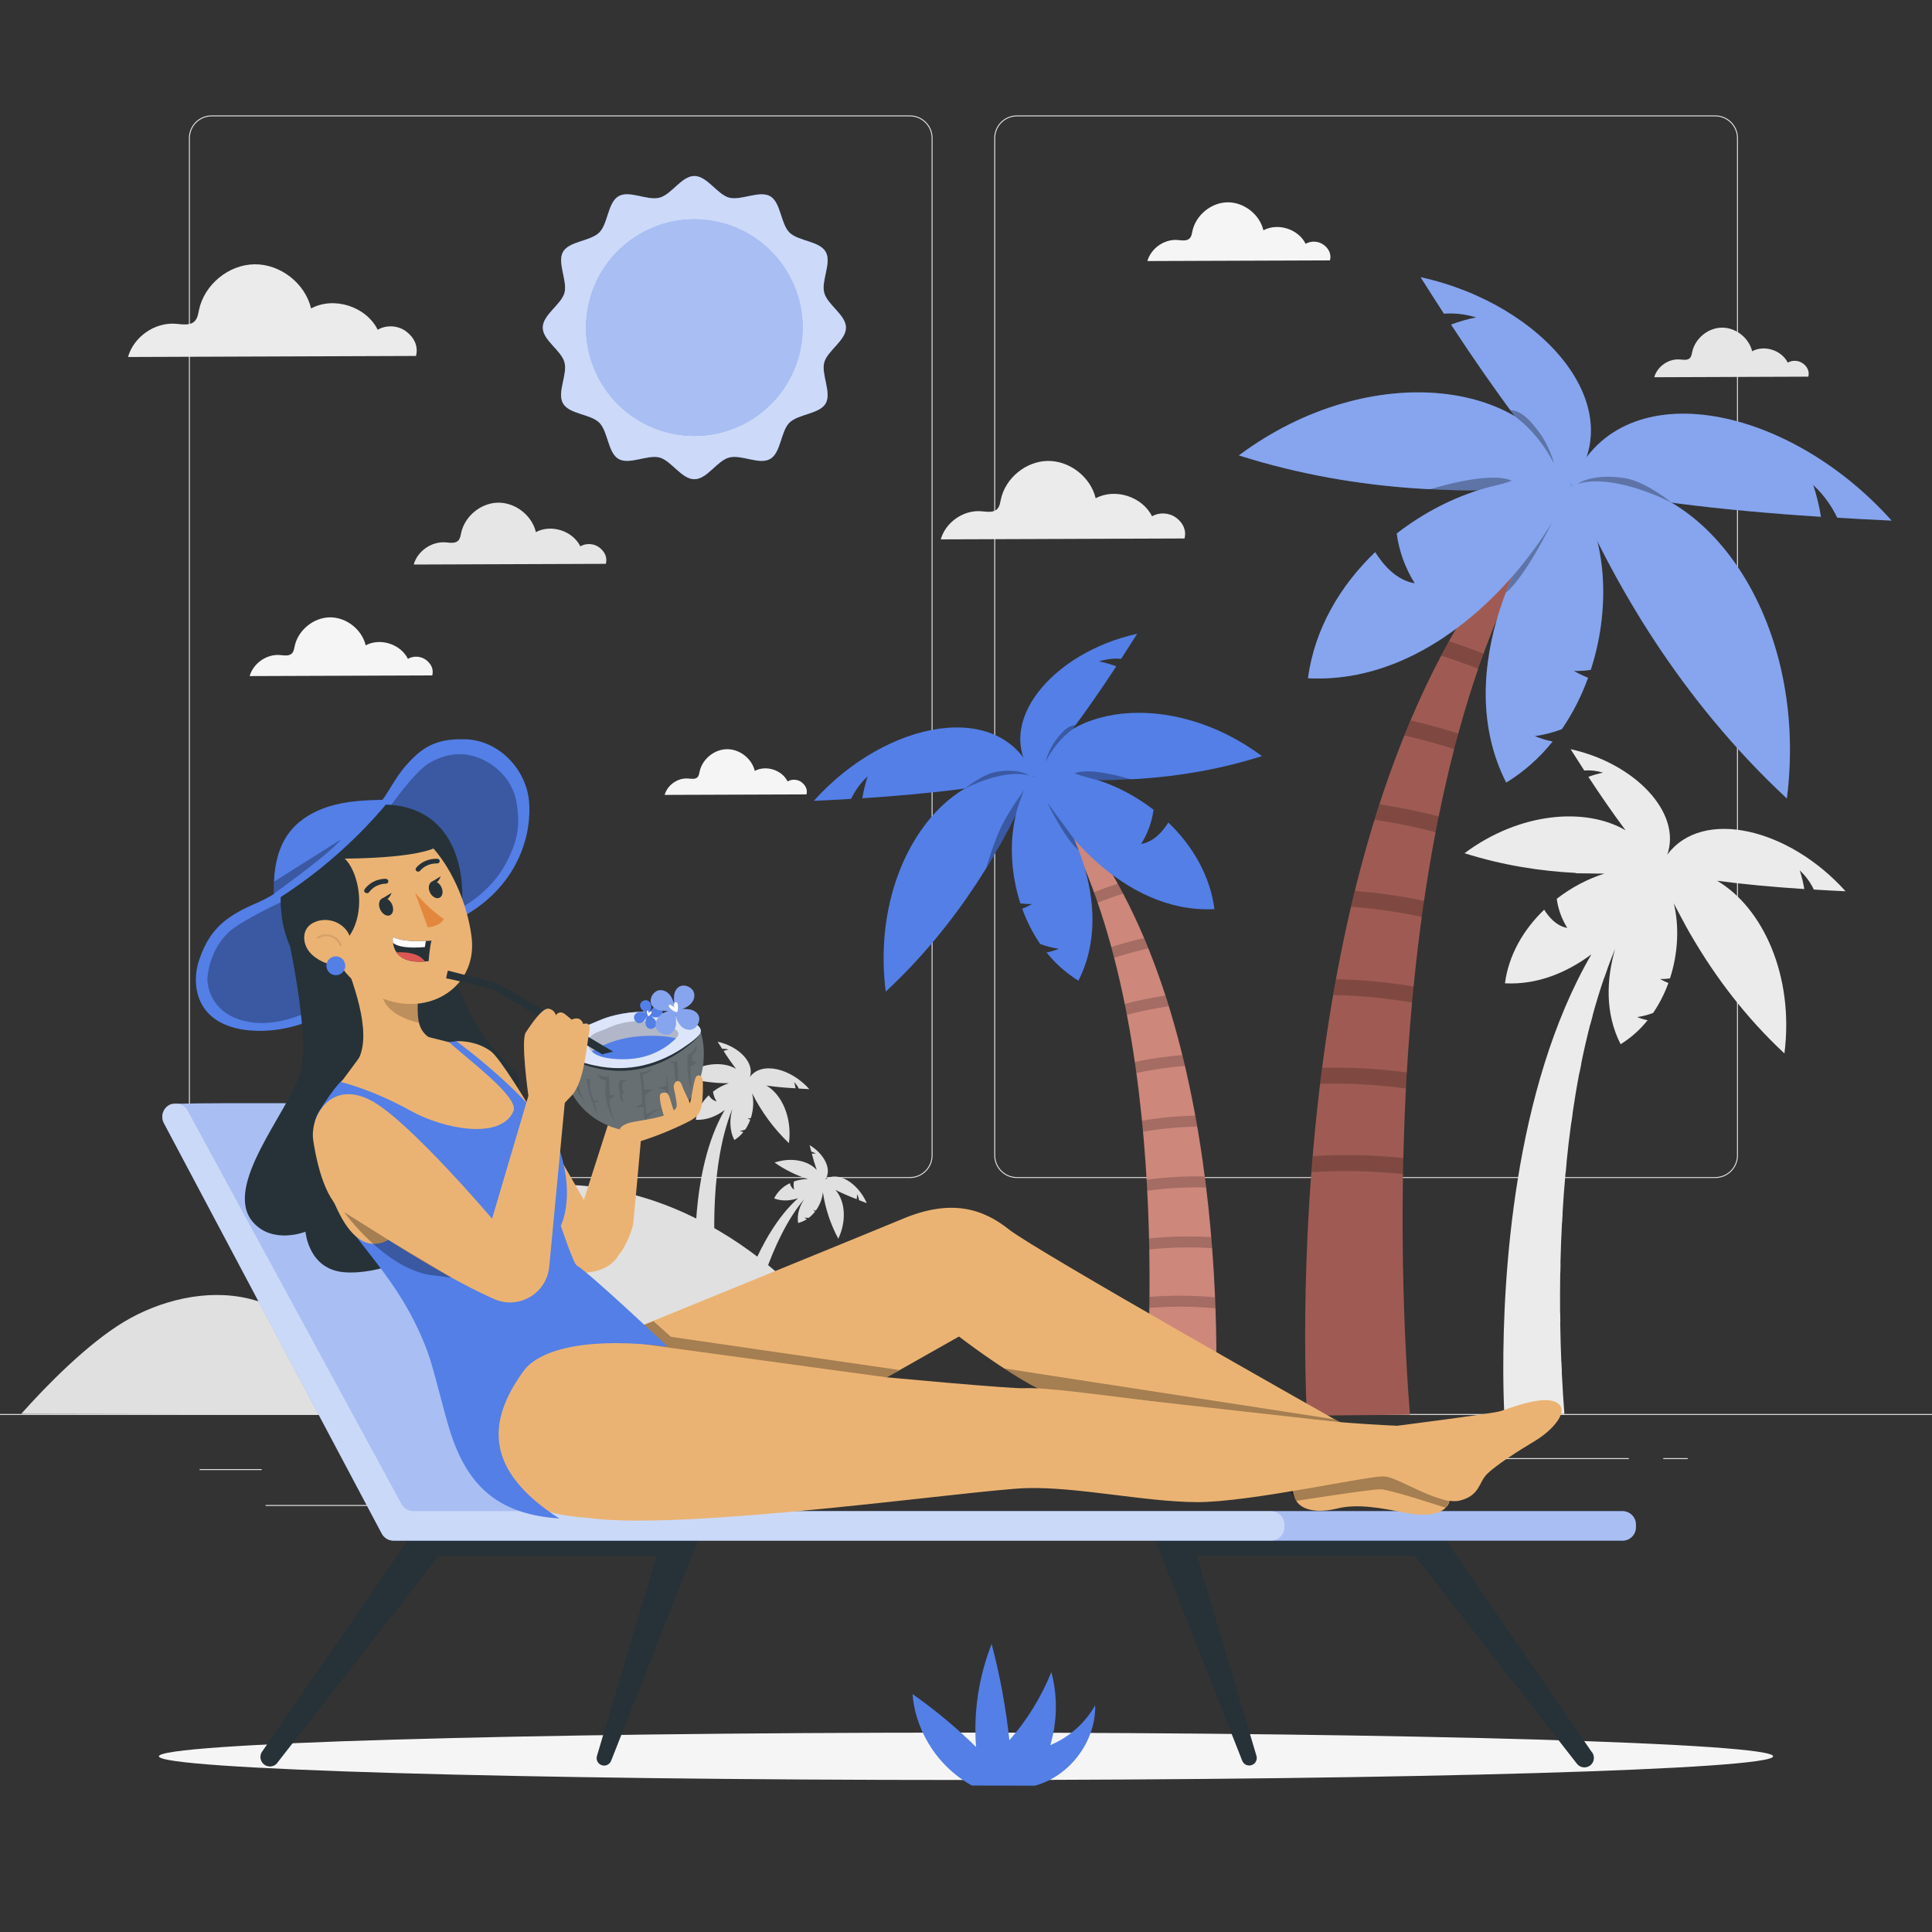 <svg xmlns="http://www.w3.org/2000/svg" viewBox="0 0 500 500"><rect x="0" y="0" width="500" height="500" fill="#333333" stroke="none"/><g id="freepik--background-complete--inject-210"><g><g><g><path d="M443.92,304.87h-180.75c-3.23,0-5.86-2.63-5.86-5.86V35.73c0-3.23,2.63-5.86,5.86-5.86h180.75c3.23,0,5.86,2.63,5.86,5.86V299.01c0,3.23-2.63,5.86-5.86,5.86ZM263.17,30.12c-3.09,0-5.61,2.52-5.61,5.61V299.01c0,3.09,2.52,5.61,5.61,5.61h180.75c3.09,0,5.61-2.52,5.61-5.61V35.73c0-3.09-2.52-5.61-5.61-5.61h-180.75Z" style="fill:#e0e0e0;"></path><path d="M235.49,304.87H54.75c-3.23,0-5.86-2.63-5.86-5.86V35.73c0-3.23,2.63-5.86,5.86-5.86H235.49c3.23,0,5.86,2.63,5.86,5.86V299.01c0,3.23-2.63,5.86-5.86,5.86ZM54.75,30.12c-3.09,0-5.61,2.52-5.61,5.61V299.01c0,3.09,2.52,5.61,5.61,5.61H235.49c3.09,0,5.61-2.52,5.61-5.61V35.73c0-3.09-2.52-5.61-5.61-5.61H54.75Z" style="fill:#e0e0e0;"></path></g><rect x="0" y="365.94" width="500" height=".25" style="fill:#e0e0e0;"></rect></g><rect x="51.67" y="380.2" width="16.06" height=".25" style="fill:#e0e0e0;"></rect><rect x="170.35" y="377.49" width="53.53" height=".25" style="fill:#e0e0e0;"></rect><rect x="68.73" y="389.49" width="36.25" height=".25" style="fill:#e0e0e0;"></rect><rect x="378.35" y="377.36" width="43.19" height=".25" style="fill:#e0e0e0;"></rect><rect x="430.45" y="377.36" width="6.33" height=".25" style="fill:#e0e0e0;"></rect><rect x="316.21" y="383.59" width="53.89" height=".25" style="fill:#e0e0e0;"></rect></g><path d="M477.63,230.66c-14.6-16.3-37.02-21.69-46.14-9.48,3.82-10.91-8.48-23.68-25.01-27.29,1.2,1.91,2.38,3.74,3.52,5.51,1.65-.12,3.3,.07,4.87,.57-1.29,.25-2.56,.61-3.8,1.08,3.19,4.86,6.16,9.15,8.96,12.93h0l.67,.9c-10.35-6.04-27.37-4.73-41.68,5.93,9.99,3.17,19.79,4.65,28.92,5.11-.15,.05-.26,.08-.26,.08l3.44,.04c1.32,.03,2.64,.05,3.93,.04h.18c-4.28,1.35-8.54,3.58-12.35,6.53,.36,2.67,1.29,5.24,2.73,7.53-2.73-.44-4.73-2.72-5.98-4.71-5.29,5.08-9.18,11.64-10.15,19.05,8.46,.44,16.07-2.82,22.37-7.49-20.32,35.02-22.87,84.2-22.8,107.69v.73h0c.03,4.69,.15,8.29,.25,10.46l15.54,.07c0-.06,.01-.32,0-.38-.18-2.26-.44-5.89-.66-10.56h.03c-.04-.78-.07-1.6-.11-2.43h-.03c-.13-3.09-.23-6.56-.29-10.34h.03c0-.8,0-1.61-.03-2.42h-.03c-.03-3.29-.02-6.78,.04-10.44h.03c0-.8,.03-1.62,.05-2.42h-.03c.08-3.39,.21-6.9,.4-10.5h.03c.04-.81,.09-1.62,.14-2.42h-.03c.2-3.46,.46-6.98,.79-10.56h.03l.23-2.42h-.03c.34-3.48,.75-6.99,1.24-10.51h.03c.11-.8,.22-1.6,.34-2.42h-.03c.51-3.46,1.08-6.93,1.74-10.38h.03c.15-.79,.31-1.59,.49-2.39h-.04c.69-3.43,1.47-6.82,2.33-10.17h.03c.2-.78,.41-1.57,.63-2.35h-.03c.91-3.32,1.9-6.59,3-9.78h.03c.26-.76,.53-1.53,.81-2.29h-.02c.64-1.77,1.31-3.51,2.02-5.21-2.27,7.88-2.65,16.72,1.41,24.69,2.68-1.65,5.04-3.75,7-6.21-.93-.18-1.83-.45-2.7-.81,1.4-.2,2.78-.56,4.11-1.06,1.64-2.41,2.97-5.02,3.96-7.76-.74-.29-1.45-.63-2.14-1.03,.85,.02,1.7-.03,2.55-.16,2.12-6.52,2.43-13.54,.98-19.46,.03,.07,.07,.14,.1,.2v.02s1.6,3.1,2.97,5.59c.06,.11,.12,.22,.18,.33,.66,1.19,1.23,2.21,1.5,2.62l.04,.07c5.95,10.16,13.72,20.62,23.85,30.05,2.56-20.16-5.65-37.77-17.42-44.69h0c6.58,.88,14.06,1.59,22.56,2.15-.26-1.64-.66-3.25-1.17-4.82,1.52,1.4,2.76,3.09,3.64,4.95,2.64,.16,5.38,.31,8.21,.44Zm-48.4-5.36l-.02-.02v-.01h0v-.02h.05s-.03,.01-.05,.02l.02,.04Z" style="fill:#ebebeb;"></path><g><path d="M32.05,342.11c9.22-5.53,21.38-8.67,32.39-6.01,5.21,1.26,10.11,3.77,15.55,3.72,5.96-.06,11.23-3.25,14.97-6.99,3.74-3.74,6.41-8.11,10.09-11.88,11.38-11.67,31.68-16.24,49.82-13.63,18.14,2.61,34.16,11.49,46.65,22.4,12.49,10.91,21.88,23.84,31.17,36.65l-227.2-.46c6.68-7.53,17.34-18.27,26.56-23.8Z" style="fill:#e0e0e0;"></path><path d="M187.55,287.28c-9.23,15.84-7.5,40.44-7.5,40.44h5.24s-2.47-24.31,4.25-40.75c-.72,2.59-.81,5.47,.51,8.07,.89-.55,1.68-1.25,2.33-2.07-.31-.06-.61-.15-.9-.27,.47-.07,.92-.19,1.37-.35,.55-.8,.99-1.67,1.32-2.58-.25-.1-.49-.21-.71-.34,.29,0,.57-.01,.85-.06,.7-2.16,.81-4.49,.33-6.46,2.41,4.82,5.63,9.21,9.54,12.94,.86-6.73-1.89-12.62-5.83-14.91,2.5,.36,5.02,.59,7.55,.71-.09-.54-.22-1.07-.39-1.59,.51,.47,.92,1.04,1.21,1.66l2.74,.15c-4.88-5.44-12.36-7.24-15.4-3.15,1.3-3.65-2.8-7.92-8.34-9.12,.4,.64,.79,1.25,1.18,1.84,.55-.04,1.1,.03,1.63,.19-.43,.09-.85,.21-1.27,.36,1,1.59,2.09,3.13,3.23,4.62-3.45-2.03-9.14-1.6-13.92,1.97,3.92,1.19,7.99,1.78,12.06,1.76-1.42,.45-2.84,1.2-4.11,2.18,.13,.9,.44,1.76,.93,2.52-.86-.22-1.59-.8-2-1.59-1.81,1.67-3.01,3.91-3.38,6.35,2.82,.15,5.36-.95,7.46-2.51Zm5.78-7.24h0Z" style="fill:#e0e0e0;"></path><path d="M85.71,316.64c-.88-1.74-2.32-3.13-4.09-3.94-.12,.69-.52,1.3-1.11,1.68,.18-.69,.21-1.41,.08-2.12-1.19-.43-2.44-.64-3.62-.63,3.06-.98,5.97-2.42,8.62-4.27-4.45-1.5-8.83-.44-10.92,1.93,.49-1.4,.93-2.82,1.29-4.26-.35-.01-.69,0-1.04,.04,.35-.25,.75-.44,1.17-.54,.14-.53,.29-1.09,.43-1.67-3.85,2.26-5.89,6.47-4.02,8.88-3.28-2.32-8.45,.85-10.78,6.13l2.02-.78c.07-.54,.24-1.07,.5-1.54,0,.43,.03,.86,.09,1.29,1.87-.7,3.7-1.5,5.49-2.38-2.39,2.69-3.01,7.77-.72,12.61,2.02-3.76,3.37-7.83,3.99-12.04,.13,1.59,.77,3.31,1.83,4.76,.22-.04,.44-.09,.65-.16-.14,.16-.29,.3-.45,.43,.47,.6,1.02,1.15,1.62,1.61,.37,.02,.74,0,1.11-.07-.19,.16-.39,.3-.61,.42,.69,.45,1.45,.79,2.26,.98,.36-2.28-.42-4.42-1.59-6.18,9.06,10.68,13.15,29.52,13.15,29.52l3.93-1.28s-4.72-18.87-15.51-28.5c1.96,.66,4.13,.86,6.21,.06Zm-12.31-4.07h0Z" style="fill:#e0e0e0;"></path><path d="M206.57,310.07c-10.79,9.63-15.51,28.5-15.51,28.5l3.93,1.28s4.09-18.84,13.15-29.52c-1.17,1.76-1.94,3.9-1.59,6.18,.8-.2,1.57-.53,2.26-.98-.22-.12-.42-.26-.61-.42,.37,.06,.74,.08,1.11,.07,.61-.47,1.15-1.01,1.62-1.61-.16-.13-.31-.28-.45-.43,.21,.07,.43,.13,.65,.16,1.05-1.45,1.7-3.17,1.83-4.76,.63,4.21,1.97,8.28,3.99,12.04,2.29-4.84,1.67-9.92-.72-12.61,1.79,.88,3.62,1.67,5.49,2.38,.06-.43,.09-.86,.09-1.29,.27,.48,.44,1,.5,1.54l2.02,.78c-2.33-5.27-7.5-8.45-10.78-6.13,1.87-2.42-.17-6.63-4.02-8.88,.15,.57,.29,1.13,.43,1.67,.42,.1,.82,.29,1.17,.54-.34-.04-.69-.05-1.04-.04,.36,1.44,.8,2.86,1.29,4.26-2.09-2.36-6.46-3.43-10.92-1.93,2.65,1.85,5.56,3.29,8.62,4.27-1.18-.01-2.43,.2-3.62,.63-.13,.7-.1,1.43,.08,2.12-.59-.38-.99-.99-1.11-1.68-1.77,.81-3.21,2.2-4.09,3.94,2.08,.8,4.25,.6,6.21-.06Zm6.1-4.02h0Z" style="fill:#e0e0e0;"></path></g><path d="M155.1,141.68c-1.39-1.05-3.41-1.17-4.91-.29-1.99-4.03-7.54-5.8-11.5-3.68-1.03-4.34-5.31-7.67-9.77-7.62-4.46,.05-8.65,3.49-9.58,7.85-.15,.69-.25,1.45-.74,1.96-.81,.82-2.15,.55-3.3,.46-3.61-.28-7.25,2.25-8.23,5.74l49.73-.18c.44-1.68-.31-3.19-1.7-4.24Z" style="fill:#e6e6e6;"></path><path d="M466.61,94.08c-1.11-.84-2.74-.94-3.94-.23-1.6-3.23-6.05-4.65-9.22-2.95-.83-3.48-4.26-6.15-7.83-6.11-3.58,.04-6.94,2.8-7.68,6.3-.12,.56-.2,1.16-.59,1.57-.65,.66-1.72,.44-2.64,.37-2.9-.23-5.81,1.81-6.6,4.6l39.88-.15c.35-1.35-.25-2.56-1.36-3.4Z" style="fill:#e6e6e6;"></path><path d="M304.38,133.99c-1.76-1.33-4.33-1.48-6.23-.37-2.53-5.11-9.57-7.36-14.59-4.67-1.31-5.5-6.73-9.73-12.39-9.66-5.66,.07-10.97,4.43-12.15,9.96-.19,.88-.31,1.84-.94,2.48-1.02,1.04-2.73,.69-4.18,.58-4.58-.36-9.19,2.86-10.43,7.28l63.08-.23c.55-2.14-.4-4.05-2.16-5.38Z" style="fill:#ebebeb;"></path><path d="M105.11,85.77c-2.08-1.57-5.11-1.75-7.36-.43-2.99-6.03-11.31-8.7-17.24-5.52-1.55-6.5-7.95-11.5-14.64-11.42-6.68,.08-12.97,5.23-14.36,11.77-.22,1.04-.37,2.18-1.11,2.94-1.21,1.23-3.22,.82-4.94,.68-5.41-.42-10.86,3.38-12.33,8.6l74.53-.27c.65-2.52-.47-4.78-2.55-6.35Z" style="fill:#ebebeb;"></path><path d="M110.24,170.78c-1.32-1-3.24-1.11-4.67-.27-1.89-3.83-7.17-5.51-10.93-3.5-.98-4.12-5.04-7.29-9.28-7.24-4.24,.05-8.22,3.32-9.1,7.46-.14,.66-.23,1.38-.7,1.86-.77,.78-2.04,.52-3.13,.43-3.43-.27-6.88,2.14-7.82,5.45l47.26-.17c.41-1.6-.3-3.03-1.62-4.03Z" style="fill:#f5f5f5;"></path><path d="M207.46,202.44c-1.02-.77-2.52-.86-3.63-.21-1.47-2.97-5.57-4.28-8.49-2.72-.76-3.2-3.92-5.66-7.21-5.62-3.29,.04-6.39,2.58-7.07,5.8-.11,.51-.18,1.07-.55,1.45-.59,.61-1.59,.4-2.43,.34-2.67-.21-5.35,1.66-6.07,4.24l36.71-.13c.32-1.24-.23-2.35-1.26-3.13Z" style="fill:#f5f5f5;"></path><path d="M342.57,63.37c-1.32-1-3.24-1.11-4.67-.27-1.89-3.83-7.17-5.51-10.93-3.5-.98-4.12-5.04-7.29-9.28-7.24-4.24,.05-8.22,3.32-9.1,7.46-.14,.66-.23,1.38-.7,1.86-.77,.78-2.04,.52-3.13,.43-3.43-.27-6.88,2.14-7.82,5.45l47.26-.17c.41-1.6-.3-3.03-1.62-4.03Z" style="fill:#f5f5f5;"></path></g><g id="freepik--Shadow--inject-210"><path d="M458.88,454.53c0,3.39-93.52,6.13-208.88,6.13s-208.88-2.75-208.88-6.13,93.52-6.13,208.88-6.13,208.88,2.75,208.88,6.13Z" style="fill:#f5f5f5;"></path></g><g id="freepik--Trees--inject-210"><g><path d="M382.04,82.15c-2.22,.44-4.39,1.05-6.51,1.85,11.91,18.16,22.12,31.77,31.08,41.48,15.75-19.82-7-46.76-38.96-53.74,2.06,3.26,4.07,6.41,6.04,9.44,2.82-.21,5.65,.12,8.35,.98Z" style="fill:#537FE7;"></path><path d="M382.04,82.15c-2.22,.44-4.39,1.05-6.51,1.85,11.91,18.16,22.12,31.77,31.08,41.48,15.75-19.82-7-46.76-38.96-53.74,2.06,3.26,4.07,6.41,6.04,9.44,2.82-.21,5.65,.12,8.35,.98Z" style="fill:#fff; opacity:.3;"></path><g><path d="M469.25,125.49c.89,2.7,1.56,5.46,2.01,8.26-27.25-1.77-48.49-4.48-64.65-8.31,11.91-29.51,55.49-21.35,82.94,9.29-4.86-.22-9.54-.47-14.07-.75-1.52-3.2-3.64-6.08-6.24-8.49Z" style="fill:#537FE7;"></path><path d="M469.25,125.49c.89,2.7,1.56,5.46,2.01,8.26-27.25-1.77-48.49-4.48-64.65-8.31,11.91-29.51,55.49-21.35,82.94,9.29-4.86-.22-9.54-.47-14.07-.75-1.52-3.2-3.64-6.08-6.24-8.49Z" style="fill:#fff; opacity:.3;"></path></g><path d="M406.56,125.48c-73.11,65.07-69.57,214.54-68.34,240.89l26.66-.24c0-.1,0-.2-.01-.3-2.19-27.15-10.81-169.36,41.69-240.35Z" style="fill:#9f5b53;"></path><path d="M339.74,299.18c-.12,1.4-.23,2.78-.33,4.16,7.91-.48,15.85-.31,23.74,.51,0-1.38,.06-2.78,.09-4.16-7.8-.8-15.66-.97-23.49-.51Z" style="isolation:isolate; opacity:.2;"></path><path d="M342.18,276.33c-.17,1.39-.35,2.76-.52,4.16,7.44-.19,14.88,.22,22.25,1.22,.07-1.39,.15-2.78,.23-4.16-7.28-.98-14.62-1.39-21.96-1.22Z" style="isolation:isolate; opacity:.2;"></path><path d="M345.03,257.52c6.86,.13,13.7,.78,20.46,1.95l.4-4.16c-6.65-1.12-13.38-1.76-20.13-1.9-.25,1.37-.5,2.74-.73,4.12Z" style="isolation:isolate; opacity:.2;"></path><path d="M349.67,234.66c6.17,.48,12.3,1.36,18.35,2.65,.18-1.37,.38-2.75,.58-4.16-5.92-1.24-11.92-2.11-17.95-2.58-.33,1.38-.67,2.74-.98,4.08Z" style="isolation:isolate; opacity:.2;"></path><path d="M355.75,212.16c5.33,.79,10.62,1.86,15.84,3.23,.26-1.36,.52-2.74,.83-4.1-5.07-1.31-10.2-2.36-15.38-3.13-.45,1.33-.88,2.66-1.29,4Z" style="isolation:isolate; opacity:.2;"></path><path d="M363.47,190.35c4.31,.98,8.72,2.19,12.92,3.54,.35-1.35,.71-2.7,1.07-4.04-4.02-1.28-8.23-2.44-12.39-3.39-.54,1.29-1.07,2.58-1.6,3.89Z" style="isolation:isolate; opacity:.2;"></path><path d="M375.02,165.96c-.69,1.24-1.36,2.49-2.03,3.73,3.33,1.06,6.53,2.21,9.61,3.43,.45-1.32,.91-2.64,1.39-3.94-2.88-1.13-5.9-2.22-8.97-3.22Z" style="isolation:isolate; opacity:.2;"></path><path d="M407.33,173.63c1.17,.69,2.39,1.28,3.66,1.77-1.69,4.7-3.96,9.17-6.78,13.3-2.27,.86-4.63,1.47-7.03,1.81,1.5,.61,3.05,1.08,4.63,1.39-3.35,4.21-7.41,7.81-12,10.63-14.74-28.95,4.66-64.58,16.8-77.03,8.92,11.22,10.71,30.59,5.08,47.86-1.44,.22-2.9,.31-4.36,.27Z" style="fill:#537FE7;"></path><path d="M407.33,173.63c1.17,.69,2.39,1.28,3.66,1.77-1.69,4.7-3.96,9.17-6.78,13.3-2.27,.86-4.63,1.47-7.03,1.81,1.5,.61,3.05,1.08,4.63,1.39-3.35,4.21-7.41,7.81-12,10.63-14.74-28.95,4.66-64.58,16.8-77.03,8.92,11.22,10.71,30.59,5.08,47.86-1.44,.22-2.9,.31-4.36,.27Z" style="fill:#fff; opacity:.3;"></path><path d="M406.61,125.48c-24.11,2.62-54.53,2.36-86-7.62,34.12-25.41,77.25-19.82,86,7.62Z" style="fill:#537FE7;"></path><path d="M406.61,125.48c-24.11,2.62-54.53,2.36-86-7.62,34.12-25.41,77.25-19.82,86,7.62Z" style="fill:#fff; opacity:.3;"></path><g style="opacity:.3;"><path d="M424.58,160c-3.66-11.67-5.42-17.15-14.54-29.59,.56,.56,3.08,7.74,3.51,10-.09,.11,6.53,12.42,7.95,14.63,1.44,2.24,3.08,4.96,3.08,4.96Z"></path></g><path d="M406.61,125.48c10.93,25.44,28.27,55.51,55.83,81.17,6.11-48.16-23.66-87.87-55.83-81.17Z" style="fill:#537FE7;"></path><path d="M406.61,125.48c10.93,25.44,28.27,55.51,55.83,81.17,6.11-48.16-23.66-87.87-55.83-81.17Z" style="fill:#fff; opacity:.3;"></path><path d="M432.61,130.09s-14.62-7.75-24.33-4.88c0,0,3.75-2.78,12.17-1.48,5.47,.84,12.17,6.36,12.17,6.36Z" style="opacity:.3;"></path><g style="opacity:.3;"><path d="M398.13,111.58c-1.89-2.45-4.17-5.29-7.26-5.42l1.18,1.59c4.44,3.34,7.53,7.33,10.15,12.23-.73-2.64-2.18-5.94-4.07-8.4Z"></path></g><g style="opacity:.3;"><path d="M369.72,126.74l12.92,.15c5.36-1.25,8.6-2.49,8.6-2.49-5.97-2.67-21.53,2.34-21.53,2.34Z"></path></g><path d="M391.45,149.12l10.17-13.84s-6.74,13.91-11.92,18.12l1.75-4.28Z" style="opacity:.3;"></path><path d="M406.61,125.47c-6.9,17.33-33.32,51.86-68.1,50.06,1.66-12.69,8.31-23.94,17.38-32.64,2.15,3.41,5.57,7.32,10.25,8.07-2.46-3.92-4.05-8.31-4.67-12.89,13.97-10.84,31.57-16.1,45.13-12.6Z" style="fill:#537FE7;"></path><path d="M406.61,125.47c-6.9,17.33-33.32,51.86-68.1,50.06,1.66-12.69,8.31-23.94,17.38-32.64,2.15,3.41,5.57,7.32,10.25,8.07-2.46-3.92-4.05-8.31-4.67-12.89,13.97-10.84,31.57-16.1,45.13-12.6Z" style="fill:#fff; opacity:.3;"></path></g><g><path d="M267.59,200.91c50.19,44.67,47.76,147.28,46.91,165.37l-18.28,.08c0-.07-.02-.38-.01-.45,1.5-18.64,7.42-116.26-28.62-165Z" style="fill:#cd877b;"></path><path d="M297.08,350.64c-.04,.97-.08,1.93-.13,2.85,5.95-.34,11.93-.18,17.85,.49v-2.85c-5.88-.66-11.81-.82-17.73-.49Z" style="isolation:isolate; opacity:.2;"></path><path d="M297.45,335.63c-.02,.96-.03,1.91-.03,2.85,5.71-.44,11.45-.41,17.15,.1-.03-.94-.07-1.89-.11-2.85-5.65-.5-11.34-.53-17-.1Z" style="isolation:isolate; opacity:.2;"></path><path d="M297.34,320.51c.02,.95,.06,1.91,.06,2.85,5.41-.56,10.86-.68,16.29-.35-.07-.95-.15-1.89-.23-2.85-5.38-.32-10.77-.2-16.13,.35Z" style="isolation:isolate; opacity:.2;"></path><path d="M296.71,305.31c.06,.94,.11,1.9,.16,2.85,5.06-.69,10.17-.97,15.27-.84-.11-.96-.23-1.9-.35-2.85-5.04-.11-10.08,.17-15.08,.84Z" style="isolation:isolate; opacity:.2;"></path><path d="M309.33,288.73c-4.63,.1-9.25,.54-13.82,1.31l.27,2.85c4.64-.8,9.34-1.24,14.05-1.34-.16-.94-.33-1.88-.5-2.83Z" style="isolation:isolate; opacity:.2;"></path><path d="M305.98,273.06c-4.14,.32-8.26,.91-12.32,1.77,.14,.96,.27,1.91,.4,2.85,4.15-.88,8.36-1.49,12.6-1.82-.22-.92-.45-1.85-.67-2.8Z" style="isolation:isolate; opacity:.2;"></path><path d="M301.59,257.67c-3.55,.53-7.08,1.24-10.56,2.15,.21,.94,.39,1.88,.57,2.81,3.58-.94,7.21-1.67,10.87-2.21-.28-.92-.58-1.83-.88-2.75Z" style="isolation:isolate; opacity:.2;"></path><path d="M296.08,242.77c-2.85,.65-5.74,1.45-8.5,2.33,.25,.92,.5,1.85,.74,2.77,2.88-.92,5.91-1.76,8.87-2.43-.37-.9-.73-1.79-1.1-2.67Z" style="isolation:isolate; opacity:.2;"></path><path d="M283.09,230.91c.33,.89,.64,1.8,.95,2.71,2.11-.83,4.31-1.63,6.6-2.35-.46-.85-.92-1.71-1.39-2.56-2.11,.68-4.18,1.43-6.16,2.21Z" style="isolation:isolate; opacity:.2;"></path><path d="M264.07,233.78c-3.86-11.86-2.64-25.15,3.49-32.86,8.33,8.55,21.65,33.01,11.53,52.88-3.15-1.94-5.93-4.41-8.24-7.3,1.09-.21,2.15-.53,3.18-.95-1.65-.24-3.27-.66-4.83-1.24-1.93-2.84-3.49-5.9-4.65-9.13,.87-.34,1.71-.74,2.51-1.22-1,.03-2-.03-3-.18Z" style="fill:#537FE7;"></path><path d="M229.23,256.63c18.92-17.61,30.82-38.26,38.32-55.72-22.08-4.61-42.52,22.66-38.32,55.72Z" style="fill:#537FE7;"></path><path d="M220.27,206.75c-3.1,.19-6.32,.36-9.66,.51,18.85-21.03,48.76-26.64,56.94-6.38-11.09,2.63-25.67,4.49-44.38,5.71,.31-1.92,.77-3.82,1.38-5.67-1.79,1.65-3.24,3.63-4.29,5.83Z" style="fill:#537FE7;"></path><path d="M298.54,209.56c-.43,3.15-1.52,6.16-3.21,8.85,3.21-.51,5.56-3.2,7.04-5.54,6.23,5.97,10.79,13.69,11.93,22.41-23.87,1.23-42.01-22.48-46.75-34.37,9.31-2.4,21.4,1.21,30.98,8.65Z" style="fill:#537FE7;"></path><path d="M326.59,195.68c-21.6,6.85-42.49,7.03-59.04,5.23,6-18.84,35.61-22.68,59.04-5.23Z" style="fill:#537FE7;"></path><path d="M290.16,170.5c1.35-2.08,2.73-4.24,4.14-6.48-21.94,4.79-37.55,23.29-26.74,36.89,6.15-6.66,13.16-16.01,21.34-28.47-1.45-.54-2.95-.97-4.47-1.27,1.85-.59,3.79-.82,5.73-.67Z" style="fill:#537FE7;"></path><g style="opacity:.3;"><path d="M255.22,224.61c2.51-8.01,3.72-11.78,9.98-20.31-.39,.38-2.12,5.31-2.41,6.87,.06,.08-4.48,8.52-5.46,10.04-.99,1.54-2.12,3.4-2.12,3.4Z"></path></g><path d="M249.71,204.08s10.04-5.32,16.7-3.35c0,0-2.57-1.91-8.35-1.02-3.76,.58-8.35,4.37-8.35,4.37Z" style="opacity:.3;"></path><g style="opacity:.3;"><path d="M273.38,191.37c1.3-1.68,2.86-3.63,4.98-3.72l-.81,1.09c-3.05,2.29-5.17,5.03-6.97,8.4,.5-1.82,1.49-4.08,2.79-5.76Z"></path></g><g style="opacity:.3;"><path d="M292.89,201.77l-8.87,.1c-3.68-.86-5.91-1.71-5.91-1.71,4.1-1.83,14.78,1.61,14.78,1.61Z"></path></g><path d="M277.97,217.14l-6.98-9.5s4.63,9.55,8.18,12.44l-1.2-2.94Z" style="opacity:.3;"></path></g></g><g id="freepik--Sun--inject-210"><g id="freepik--freepik--Sun--inject-5--inject-210"><g><path d="M218.93,84.79c0,3.32-4.8,5.96-5.62,9.01s1.96,7.85,.37,10.61c-1.6,2.76-7.1,2.71-9.38,4.98-2.28,2.27-2.17,7.76-4.98,9.38-2.8,1.62-7.45-1.21-10.61-.37-3.16,.84-5.7,5.62-9.01,5.62s-5.96-4.8-9.01-5.62c-3.06-.82-7.84,1.97-10.61,.37-2.77-1.61-2.7-7.1-4.98-9.38-2.28-2.28-7.75-2.16-9.38-4.98-1.63-2.81,1.21-7.48,.37-10.63-.84-3.15-5.62-5.69-5.62-9.01s4.8-5.95,5.62-9c.82-3.06-1.96-7.85-.37-10.61,1.6-2.76,7.1-2.71,9.38-4.99,2.28-2.28,2.17-7.75,4.98-9.38s7.45,1.22,10.61,.37c3.16-.85,5.7-5.61,9.01-5.61s5.96,4.8,9.01,5.61c3.06,.81,7.84-1.96,10.61-.37,2.77,1.6,2.7,7.1,4.98,9.38,2.28,2.28,7.75,2.17,9.38,4.99,1.63,2.82-1.21,7.45-.37,10.61,.84,3.16,5.62,5.71,5.62,9.02Z" style="fill:#537FE7;"></path><g style="isolation:isolate; opacity:.7;"><path d="M218.93,84.79c0,3.32-4.8,5.96-5.62,9.01s1.96,7.85,.37,10.61c-1.6,2.76-7.1,2.71-9.38,4.98-2.28,2.27-2.17,7.76-4.98,9.38-2.8,1.62-7.45-1.21-10.61-.37-3.16,.84-5.7,5.62-9.01,5.62s-5.96-4.8-9.01-5.62c-3.06-.82-7.84,1.97-10.61,.37-2.77-1.61-2.7-7.1-4.98-9.38-2.28-2.28-7.75-2.16-9.38-4.98-1.63-2.81,1.21-7.48,.37-10.63-.84-3.15-5.62-5.69-5.62-9.01s4.8-5.95,5.62-9c.82-3.06-1.96-7.85-.37-10.61,1.6-2.76,7.1-2.71,9.38-4.99,2.28-2.28,2.17-7.75,4.98-9.38s7.45,1.22,10.61,.37c3.16-.85,5.7-5.61,9.01-5.61s5.96,4.8,9.01,5.61c3.06,.81,7.84-1.96,10.61-.37,2.77,1.6,2.7,7.1,4.98,9.38,2.28,2.28,7.75,2.17,9.38,4.99,1.63,2.82-1.21,7.45-.37,10.61,.84,3.16,5.62,5.71,5.62,9.02Z" style="fill:#fff;"></path></g></g><circle cx="179.7" cy="84.79" r="28.03" transform="translate(53.2 238.02) rotate(-75.72)" style="fill:#537FE7;"></circle><circle cx="179.7" cy="84.79" r="28.03" transform="translate(53.2 238.02) rotate(-75.72)" style="fill:#fff; isolation:isolate; opacity:.5;"></circle></g></g><g id="freepik--Character--inject-210"><g><g><path d="M412.01,453.52l-40.03-58.16c-.81-1.16-2.13-1.86-3.55-1.86h-64.98c-.55,0-1.09,.1-1.6,.3-2.26,.89-3.38,3.45-2.49,5.71v.02l22.1,56.08c.36,1.02,1.47,1.55,2.49,1.19,1.02-.36,1.55-1.47,1.19-2.49h0l-15.4-51.74h56.38l41.94,53.83c.8,1.09,2.34,1.33,3.44,.53,1.09-.8,1.33-2.34,.53-3.44v.03Z" style="fill:#263238;"></path><path d="M176.26,393.5H111.28c-1.4,0-2.72,.7-3.51,1.86l-40.07,58.16c-.65,1.19-.22,2.68,.97,3.34,.96,.53,2.16,.36,2.93-.43l41.94-53.83h56.37l-15.39,51.74c-.36,1.01,.17,2.12,1.18,2.48,1.01,.36,2.12-.17,2.48-1.18l22.09-56.08c.2-.52,.31-1.07,.31-1.62,0-2.41-1.92-4.38-4.33-4.43Z" style="fill:#263238;"></path><path d="M419.91,391.08H184.93c-1.27,0-2.44-.69-3.04-1.81l-55.39-101.89c-.83-1.52-4.26-1.6-4.26-1.6,0,0-76.37-.6-77.98,0h0c-1.79,.67-2.7,2.67-2.03,4.47,.05,.14,.11,.27,.18,.4l56.38,106.22c.6,1.14,1.78,1.85,3.07,1.85H419.91c1.92,0,3.47-1.55,3.47-3.47h0v-.7c0-1.91-1.56-3.46-3.47-3.47Z" style="fill:#537FE7;"></path><path d="M419.91,391.08H184.93c-1.27,0-2.44-.69-3.04-1.81l-55.39-101.89c-.83-1.52-4.26-1.6-4.26-1.6,0,0-76.37-.6-77.98,0h0c-1.79,.67-2.7,2.67-2.03,4.47,.05,.14,.11,.27,.18,.4l56.38,106.22c.6,1.14,1.78,1.85,3.07,1.85H419.91c1.92,0,3.47-1.55,3.47-3.47h0v-.7c0-1.91-1.56-3.46-3.47-3.47Z" style="fill:#fff; isolation:isolate; opacity:.5;"></path><path d="M48.52,287.38l55.39,101.89c.6,1.12,1.77,1.81,3.04,1.81h221.98c1.91,0,3.46,1.56,3.47,3.47v.71c0,1.91-1.56,3.46-3.47,3.46H101.83c-1.28,0-2.44-.72-3.04-1.85l-56.38-106.22c-.91-1.69-.27-3.79,1.42-4.7,.12-.07,.25-.12,.38-.17h0c1.64-.63,3.48,.06,4.31,1.6Z" style="fill:#fff; isolation:isolate; opacity:.4;"></path></g><g><path d="M132.06,276.16c-7.32-7.24-12.66-16.47-15.27-26.43l-15.99,5.93c-.92,11.07,1.32,22.38,6.38,32.27,.98,1.91,2.19,3.9,4.16,4.76,2.24,.98,4.83,.26,7.11-.64,4.65-1.83,9.03-4.34,12.97-7.42,1.58-1.24,3.24-2.93,2.99-4.93-.18-1.43-1.31-2.53-2.34-3.55Z" style="fill:#263238;"></path><g><path d="M120.57,191.33c-5.11-.17-9.18,.68-12.98,4.18-5.49,5.06-6.58,9.42-9.55,12.58-7.18,7.61-17.94,16.66-26.47,22.79-3.98,2.86-7.57,3.3-12.34,6.66-3.99,2.82-6.18,6.38-7.7,10.92-1.52,4.54-1.06,9.82,2.01,13.37,3.06,3.54,8.13,4.85,12.96,4.95,11.59,.25,23.35-5.84,29.83-15.43l24.71-14.84c13.44-8.12,16.66-21.05,15.86-29.28s-7.83-15.61-16.34-15.9Z" style="fill:#537FE7;"></path><path d="M100.57,209.29s6.74-9.75,10.7-11.94c3.03-1.68,7.46-3.25,12.68-1.2,5.47,2.15,9.01,6.92,9.71,11.41,.72,4.66,1.09,8.84-2.82,16.07-3.91,7.23-10.96,11.01-10.96,11.01l-19.31-25.36Z" style="opacity:.3;"></path><path d="M73.48,233.1s-10.79,4.98-14.14,8.01c-3.55,3.22-5.24,7.84-5.63,11.64-.32,3.14,1.65,10.8,12.07,11.91,10.43,1.11,21.52-6.99,21.52-6.99l-13.83-24.58Z" style="opacity:.3;"></path></g><path d="M72.65,233.79s8.31,33.87,5,44.11c-3.31,10.24-20.04,29.16-12.23,38.32,5.07,5.95,13.64,2.55,13.64,2.55,0,0,.75,9.73,9.99,10.48,9.25,.75,19.85-4.8,19.85-4.8,0,0-7.58-69.47-7.16-69.14,.42,.32-28.26-22.21-28.26-22.21" style="fill:#263238;"></path><path d="M118.09,269.46s4.94-.37,8.96,2.63c4.65,3.47,26.21,42.57,24.84,39.7l8.59,12.14s-1.35,4.97-9.12,5.45c-7.77,.48-20.66-8.42-21.19-8.55-.54-.12-12.08-51.37-12.08-51.37Z" style="fill:#ebb373;"></path><g><g><path d="M163.09,344.27s64.91-26.47,70.49-28.82c12.43-5.22,20.66-2.74,27.52,2.72,6.86,5.46,83.77,48.85,83.77,48.85,0,0,9.65,4.88,20.31,12.92,5.78,4.36,10.47,3.78,10.13,7.67-.37,4.17-5.5,5.12-11.66,3.89-6.15-1.23-12.33-2.4-17.54-1.11-5.2,1.29-9.81,.54-11.07-2.82-1.27-3.36-.64-10.01-.64-10.01,0,0-50.89-10.5-65.88-18.26-8.97-4.64-20.34-13.41-20.34-13.41,0,0-36.14,20.51-49.09,27.61-12.74,6.99-28.59,17.45-37.87,18.86-9.27,1.41-30.44,.72-39.15-16.65,4.86-20.88,14.62-34.64,29.26-41.33l11.74,9.87Z" style="fill:#ebb373;"></path><polygon points="229.53 356.47 165.74 347.76 163.57 344.08 169.12 341.92 173.63 345.97 232.69 354.55 229.53 356.47" style="opacity:.3;"></polygon><path d="M268.53,359.32l78.33,8.77-1.41-.76-85.63-13.19c2.74,1.83,5.64,3.56,8.71,5.18Z" style="opacity:.3;"></path><path d="M333.85,385.99s20.43-4.4,24.6-3.91,14.07,6.4,16.72,6.33l-1.03,1.8s-14.37-4.74-16.82-4.79c-2.45-.05-21.84,3.01-21.84,3.01l-1.63-2.44Z" style="opacity:.3;"></path></g><path d="M155.16,349.38s103.6,10.22,109.93,9.89c10.79-.57,57.37,7.95,96.45,9.72,0,0,24.54-3.12,26.68-3.76,2.66-.8,11.19-4.33,14.73-2.21,3.39,2.03-1.06,7.1-5.63,9.84-4.57,2.74-10.32,6.44-12.5,8.64-2.18,2.2-1.8,5.52-6.99,6.84-5.19,1.32-15.88-5.9-19.38-6.26s-34.98,6.73-48.65,6.67c-13.67-.06-30.94-4.02-44.31-3.62-13.36,.41-88.34,11.19-113.15,7.72-24.81-3.47,2.82-43.47,2.82-43.47Z" style="fill:#ebb373;"></path><g><path d="M88.54,279.58s-1.84,1.45-5.92,7.99c-2.77,4.43-.6,7.69,1,15.65,3.18,15.92,18.46,23.47,27.03,46.62,1.83,4.95,4.06,15.32,6.21,21.73,5.07,15.05,14.24,20.45,27.89,21.42-19.75-12.71-18.46-25.44-9.3-38.11,4.41-6.1,17.8-8.86,37.37-6.36,0,0-20.44-19.26-23.56-21.02-.87-.49-4.12-10.29-4.12-10.29,0,0,3.62-6.95-.08-18.86-3.7-11.91-26.95-28.9-26.95-28.9l-1.9,.26-27.66,9.86Z" style="fill:#537FE7;"></path><path d="M88.29,280.05s7.77,1.76,18.12,7.49c8.3,4.6,23.14,7.6,26.46,.04,1.58-3.6-11.53-13.16-16.61-17.85l-5.38-1.35-15.53,2.13-7.06,9.54Z" style="fill:#ebb373;"></path><path d="M82.03,295.26s4.22,26.09,14.39,26.63c8.7,.46,9.84-13.46,9.84-13.46l-24.23-13.17Z" style="fill:#ebb373;"></path><path d="M136.75,283.58l-9.4,31.82s-20.86-24.56-30.69-30.24c-10.78-6.24-16.56,3.64-15.59,9.99,1.33,8.64,4.16,17.72,9.63,19.3,0,0,21.51,14.83,37.19,21.75,6.4,2.82,13.67-1.51,14.26-8.48l4.01-42.3-9.42-1.85Z" style="fill:#ebb373;"></path></g></g><g><g><g><path d="M118.84,238.48c2.2-8.37,1-28.98-18.06-30.21-23.79-1.53-29.72,15-27.82,29.25,1.9,14.25,16.73,29.04,30.8,24.06,14.07-4.98,13.56-17.3,15.08-23.09Z" style="fill:#263238;"></path><g><g><path d="M91.91,275.47s5.92,2.1,13.74,5.38c1.63,.68,3.33,1.17,5.07,1.48,4.69,.82,8.73,.85,9.09-1.39,.08-.5,.1-1.01,.07-1.53-.21-3.5-2.03-7.93-5.31-9.16-3.7-1.39-5.77-2.93-6.27-6.27-.31-1.89-.26-3.95-.08-6l-3.19-1.95-16.08-8.29c2.95,8.06,7.92,21.23,2.98,27.74Z" style="fill:#ebb373;"></path><path d="M108.42,264.71c-3.97-.89-8.74-3.14-9.58-7.2-.34-1.71-.49-3.39-.42-4.52l9.68,6.76c-.09,1.62,.02,2.64,.33,4.96Z" style="opacity:.2;"></path><path d="M81.24,235.74c5.18,12.07,7.12,17.28,15.66,21.71,12.85,6.68,26.63-1.45,25.18-14.62-1.31-11.85-9.56-29.6-23.48-30.86-13.71-1.24-22.55,11.69-17.36,23.76Z" style="fill:#ebb373;"></path><path d="M98.31,235.18c.48,1.23,1.58,2.01,2.47,1.74,.89-.27,1.22-1.48,.74-2.71-.48-1.23-1.58-2.01-2.47-1.74-.89,.27-1.22,1.48-.74,2.71Z" style="fill:#263238;"></path><path d="M111.17,230.75c.46,1.17,1.54,1.91,2.41,1.65,.87-.26,1.21-1.43,.75-2.6-.46-1.17-1.53-1.91-2.41-1.65-.87,.26-1.2,1.43-.75,2.6Z" style="fill:#263238;"></path><path d="M95.06,231.16c.18-.02,.35-.11,.46-.26,1.7-2.29,4.26-2.2,4.29-2.2,.38,.02,.7-.25,.7-.6,0-.35-.31-.65-.7-.67-.13,0-3.35-.13-5.46,2.72-.21,.28-.12,.68,.2,.89,.16,.1,.34,.14,.51,.12Z" style="fill:#263238;"></path><path d="M113.61,223.28c.12-.11,.19-.26,.19-.42,0-.34-.29-.62-.65-.62-3.66-.05-5.41,2.29-5.48,2.39-.21,.28-.13,.66,.18,.85,.3,.19,.71,.11,.92-.17,.07-.09,1.45-1.89,4.36-1.85,.19,0,.36-.07,.48-.18Z" style="fill:#263238;"></path><path d="M88.04,221.3c5.31,2.87,8.44,19.21-2,24.88-13.78,1.15-13.84-33.44,2-24.88Z" style="fill:#263238;"></path><path d="M111.67,243.43c-.51,1.89-.74,5.31-.74,5.31-.31,.03-.63,.07-.94,.09-4.26,.36-6.36-.88-7.39-2.37-.56-.81-.8-1.71-.89-2.46-.12-.86,0-1.49,0-1.49,2.37,1.16,6.37,1.13,8.51,1.02,.89-.03,1.45-.1,1.45-.1Z" style="fill:#263238;"></path><path d="M110.21,243.54l-.26,1.56c-4.02,.33-6.89,.02-8.25-1.09-.12-.86,0-1.49,0-1.49,2.37,1.16,6.37,1.13,8.51,1.02Z" style="fill:#fff;"></path><path d="M109.98,248.83c-4.26,.36-6.36-.88-7.39-2.37,1.46-.07,3.22,.01,4.81,.54,1.22,.4,2.02,1.1,2.58,1.83Z" style="fill:#dc5753;"></path><path d="M107.4,231.01s4.17,4.85,7.5,6.8c-1.09,2.06-4.19,2.17-4.19,2.17l-3.31-8.97Z" style="fill:#e4873e;"></path></g><path d="M101.34,231.07l-2.64,1.6c1.77,1.03,2.64-1.6,2.64-1.6Z" style="fill:#263238;"></path><path d="M114.06,226.79l-2.64,1.6c1.77,1.03,2.64-1.6,2.64-1.6Z" style="fill:#263238;"></path></g><path d="M97.66,209.34c5.46,.07,13.44,6.88,15.37,9.87-6.62,3.41-27.58,2.99-27.58,2.99,0,0-11.44,7.56-7.14-.89,4.3-8.44,19.35-11.97,19.35-11.97Z" style="fill:#263238;"></path><path d="M80.77,247.1c2.3,2.07,5.21,2.9,7.58,2.74,3.56-.24,3.54-6.09,1.35-9.03-1.98-2.64-5.85-3.56-8.85-1.87-2.95,1.66-2.7,5.78-.07,8.16Z" style="fill:#ebb373;"></path></g><path d="M89.24,249.19c.42,1.28-.28,2.66-1.57,3.07-1.28,.42-2.66-.28-3.07-1.57-.42-1.28,.28-2.66,1.57-3.07,1.28-.42,2.66,.28,3.07,1.57Z" style="fill:#537FE7;"></path><path d="M88.17,244.9c-.1,0-.2-.06-.23-.16-.38-1.05-1.28-1.92-2.34-2.27-1.06-.35-2.3-.18-3.23,.44-.12,.08-.27,.04-.35-.07-.08-.12-.05-.27,.07-.35,1.06-.7,2.46-.9,3.66-.5,1.2,.39,2.22,1.38,2.65,2.57,.05,.13-.02,.27-.15,.32-.03,.01-.06,.02-.09,.02Z" style="opacity:.1;"></path></g><path d="M86.83,208.24c-4.59,1.12-9.05,3.41-11.93,7.16-3.59,4.68-4.26,10.97-3.95,16.85l-9.41,6.31c15.12-7.67,28.62-18.5,39.38-31.59-4.73,.07-9.5,.14-14.09,1.26Z" style="fill:#537FE7;"></path></g><path d="M70.91,231.27s14.37-10.25,17.37-14.05l-17.36,10.95v3.1Z" style="opacity:.3;"></path><path d="M100.61,320.96l-11.53-7.24s10.34,14.4,22.4,16.28l5.38,.65-16.25-9.69Z" style="opacity:.3;"></path><g><g><path d="M148.22,319.66c.09-.45,10.22-31.99,10.22-31.99,0,0,8-3.23,8.22-3.49,.28-.34-1.95,23.78-2.76,32.33-.18,1.9-2.37,6.88-3.75,8.2l-2.37,1.98c-2.89,2.77-3.69-2.25-6.8-4.78l-2.77-2.26Z" style="fill:#ebb373;"></path><g id="freepik--freepik--Coconut--inject-3--inject-210"><path d="M181.36,267.1s4.24,12.12-6.82,21.9c-11.06,9.78-31.71-.8-28.27-18.25l35.09-3.65Z" style="fill:#263238;"></path><path d="M181.36,267.1s4.24,12.12-6.82,21.9c-11.06,9.78-31.71-.8-28.27-18.25l35.09-3.65Z" style="fill:#fff; isolation:isolate; opacity:.3;"></path><path d="M179.27,264.56c1.08,.49,2.31,1.38,2.09,2.55-.1,.56-.52,1.01-.94,1.4-7.5,7.12-18.88,9.85-28.8,6.92-1.35-.4-2.7-.91-3.76-1.83-1.06-.92-1.79-2.32-1.59-3.71,.36-2.47,3.03-3.54,5.07-4.28,2.13-.77,4.14-1.83,6.34-2.48,4.58-1.35,9.42-1.64,14.13-.85,2.57,.43,5.07,1.2,7.45,2.28Z" style="fill:#537FE7;"></path><path d="M179.27,264.56c1.08,.49,2.31,1.38,2.09,2.55-.1,.56-.52,1.01-.94,1.4-7.5,7.12-18.88,9.85-28.8,6.92-1.35-.4-2.7-.91-3.76-1.83-1.06-.92-1.79-2.32-1.59-3.71,.36-2.47,3.03-3.54,5.07-4.28,2.13-.77,4.14-1.83,6.34-2.48,4.58-1.35,9.42-1.64,14.13-.85,2.57,.43,5.07,1.2,7.45,2.28Z" style="fill:#fff; opacity:.8;"></path><path d="M174.16,266.06c.72,.33,1.54,.92,1.4,1.7-.11,.37-.33,.7-.63,.94-5.01,4.75-12.62,6.58-19.24,4.63-.9-.27-1.8-.61-2.51-1.22-.71-.62-1.19-1.55-1.06-2.48,.24-1.65,2.03-2.36,3.39-2.86,1.42-.51,2.77-1.22,4.24-1.66,3.06-.9,6.29-1.1,9.44-.57,1.72,.29,3.39,.8,4.97,1.52Z" style="isolation:isolate; opacity:.2;"></path><path d="M160.6,279.5l2.09-.05c-.52,.18-1.03,.47-1.55,.65-.07,.73-.05,1.5-.12,2.24,.2,.02,.44-.18,.64-.17-.1,.31-.21,.65-.53,.7-.22,.82-.08,1.86,.53,2.45-.45-.1-.83-.41-1-.84-.17-.44-.27-.9-.3-1.37l-.27-2.58c-.03-.41,.17-.81,.51-1.04Z" style="isolation:isolate; opacity:.1;"></path><path d="M165.56,277.61c1.17-.07,2.3-.41,3.31-.99-.63,.78-1.54,1.29-2.53,1.42,.15,1.16,.21,2.64,.37,3.81,.84,.22,2.09,.14,2.78-.39-.77,.51-1.84,1.48-2.61,1.98,.15,1.58,.21,3.23,.36,4.81,.76-.06,1.48-.37,2.04-.89,.79-.15,1.6-.28,2.37-.42-.73,.29-1.55,.48-2.28,.77-.79,.31-1.23,1.36-2.01,1.68,0,.62,.08,1.47,.08,2.09-.48-1.29-.93-2.73-.79-4.09,.03-.28,.05-.62-.19-.78-.15-.08-.31-.11-.47-.09l-2.11,.08c.94-.1,1.58-.51,2.33-1.08,0-2.65-.21-5.29-.66-7.9Z" style="isolation:isolate; opacity:.1;"></path><path d="M154.65,278.06c.88,.53,1.94,.69,2.93,.43,.08,1.65,.14,3.18,.22,4.83,.4,0,.95,.22,1.35,.22-.46,.46-.81,.84-1.46,.89,.13,2.12,.64,4.2,1.5,6.14-1.95-3.06-2.8-6.68-2.43-10.28,.04-.26-.04-.53-.22-.73-.88,.02-1.6-.65-1.9-1.48Z" style="isolation:isolate; opacity:.1;"></path><path d="M151.35,285.06c-1.63-2.76-2.38-5.95-2.15-9.15-.54-.57-1.34-1.32-1.88-1.89,.35,.68,.73,1.33,1.08,2.01,.46,.89,0,2.08,.03,3.07-.24-.14-.82-.52-1.05-.66,.35,.57,.67,1.04,1.28,1.34,.08,1.96,1.34,3.86,2.69,5.27Z" style="isolation:isolate; opacity:.1;"></path><path d="M178.73,281.84c.04-1.91-.04-4.11,0-6.02,.68,.04,1.28-.45,1.38-1.13-1.48,.17-.95-.54-.87-1.7,.91-.76,1.19-1.47,1.01-2.64-.36,1.14-1.16,2.08-2.22,2.62-.35,3.04-.02,5.88,.7,8.87Z" style="isolation:isolate; opacity:.1;"></path><path d="M175.39,285.2c.14-3.56,.1-7.12-.1-10.68-.52,.45-1.45,.09-2.13,.22,.45,.19,.8,.3,1.25,.49,.17,3.36,.8,6.6,.98,9.97Z" style="isolation:isolate; opacity:.1;"></path><path d="M172.88,285.62c.16-2.5,.04-5.01-.37-7.48,0,1.21-.06,1.67-.07,2.88-.62,.28-1.54,.24-2.16,.52,.55,.21,1.44,.32,1.99,.53-.01,1.33,.22,2.27,.62,3.55Z" style="isolation:isolate; opacity:.1;"></path><path d="M152.75,279.31c-.2,1.87,.11,3.75,.91,5.45,.43,.09,1.21,.22,1.64,.31-.47,.06-1.04,.17-1.51,.22,.3,1.01,.62,2.36,.92,3.37-1.41-3-2.51-6.23-2.95-9.52,.39,0,.59,.15,.99,.16Z" style="isolation:isolate; opacity:.1;"></path></g><path d="M153.18,272.1s4.51-3.09,11.16-3.8c6.65-.72,10.59,.4,10.59,.4,0,0-4.38,5.04-12.3,5.38-7.93,.35-9.44-1.98-9.44-1.98Z" style="fill:#537FE7;"></path><path d="M146.26,270.34c.53,3.67,4.55,4.78,7.67,5.41,8.62,1.88,16.81-.2,23.9-5.31,1.04-.72,2.08-1.47,2.94-2.4,.27-.31,.58-.65,.59-1.09,.03,.44-.26,.82-.5,1.16-.81,1-1.81,1.83-2.82,2.62-7,5.57-15.49,7.75-24.24,5.58-3.12-.72-7.37-2.19-7.54-5.97h0Z" style="fill:#263238;"></path></g><g><g><path d="M167.73,262.71c.45,.2,.9,.4,1.37,.51s.99,.11,1.44-.07,.84-.58,.92-1.06c.06-.35-.03-.71-.21-1.01-.17-.29-.42-.54-.74-.65-.54-.19-1.15,.06-1.55,.47-.4,.41-1.02,1.29-1.24,1.81" style="fill:#537FE7;"></path><path d="M167.76,262.66c.24-.43,.48-.85,.64-1.32s.21-.98,.06-1.44c-.14-.47-.5-.89-.97-1.01-.34-.09-.71-.03-1.02,.12-.3,.14-.57,.37-.71,.67-.24,.52-.05,1.15,.32,1.58s1.19,1.14,1.69,1.4" style="fill:#537FE7;"></path><path d="M167.82,262.42c-.45-.2-.9-.39-1.38-.49-.48-.1-.99-.1-1.44,.09-.45,.19-.83,.59-.91,1.07-.06,.35,.04,.71,.22,1.01,.17,.29,.43,.53,.74,.64,.54,.18,1.15-.07,1.54-.48s1.01-1.3,1.22-1.83" style="fill:#537FE7;"></path><path d="M167.78,262.47c-.24,.43-.47,.86-.62,1.33-.15,.47-.19,.98-.05,1.44s.51,.88,.98,1c.34,.09,.71,.02,1.02-.13,.3-.15,.57-.38,.7-.68,.23-.52,.03-1.15-.34-1.58s-1.2-1.12-1.71-1.38" style="fill:#537FE7;"></path></g><path d="M168.56,262.24c.05-.07,.08-.16,.09-.25,0-.09-.03-.18-.11-.23-.09-.05-.2-.02-.29,.04-.18,.11-.29,.32-.29,.53-.04-.22-.1-.44-.18-.64-.03-.09-.09-.18-.18-.19-.07,0-.13,.04-.16,.11-.03,.06-.03,.13-.03,.2,0,.42,.14,.84,.38,1.19h0c.31-.09,.58-.46,.77-.75Z" style="fill:#fff;"></path></g><path d="M115.49,253.2c.41-.02,12.59,2.9,12.72,3.12s27.67,16.56,27.67,16.56c.89-.31,2.8-.72,2.8-.72l-29.62-17.6-13.09-3.36c-.21,.13-.5,2.01-.5,2.01Z" style="fill:#263238;"></path><path d="M136.75,283.58s-2.04-14.35-.68-16.39,4.29-6.46,5.93-6.14c1.65,.32,1.84,1.7,1.84,1.7,0,0,.92-1.51,2.52-.18l1.6,1.32s2.16-1.24,3,1.13c0,0,2.18-.95,1.51,2.2-.66,3.16-1.18,12.84-4.6,16.38s-4.68,5.41-4.68,5.41l-6.45-5.43Z" style="fill:#ebb373;"></path><path d="M165.15,295.53c4.39-1.35,8.66-3.07,12.77-5.12,.98-.49,1.97-1.02,2.65-1.88,.9-1.13,1.12-2.66,1.23-4.1,.11-1.44,.14-2.88,.1-4.32-.01-.44-.04-.89-.26-1.27-.22-.38-.69-.64-1.1-.49-.39,.15-.56,.61-.68,1.02-.61,2.05-.72,4.14-1.33,6.2-.49-1.49-1.47-3.01-1.96-4.49-.17-.52-.42-1.12-.95-1.27-.89-.26-1.43,1.01-1.21,1.92,.2,.83,.49,2.26,.63,3.19,.21,1.46,.18,1.87-.97,2.68-1.15,.8-2.25,1.14-3.82,1.55-1.91,.5-3.87,.73-5.81,1.1-1.51,.28-3.15,.65-4.08,1.87" style="fill:#ebb373;"></path><path d="M172.05,289.52s-2.15-6.23-.87-6.59,1.75-.37,2.35,1.85c.6,2.21,1.39,4.05,1.39,4.05l-2.87,.69Z" style="fill:#ebb373;"></path><g><g><path d="M174.77,261.65c.87-.22,1.75-.45,2.55-.84,.81-.39,1.55-.97,1.99-1.75,.44-.78,.53-1.79,.1-2.58-.31-.57-.86-.98-1.46-1.21-.57-.22-1.22-.29-1.8-.08-.99,.34-1.58,1.4-1.69,2.44-.11,1.04,0,3.02,.29,4.02" style="fill:#537FE7;"></path><path d="M174.76,261.54c-.14-.89-.28-1.78-.6-2.62-.32-.84-.82-1.63-1.56-2.14-.74-.51-1.73-.7-2.56-.34-.59,.26-1.05,.76-1.34,1.34-.27,.55-.4,1.19-.25,1.78,.25,1.01,1.25,1.7,2.27,1.9,1.02,.2,3,.27,4.03,.08" style="fill:#537FE7;"></path><path d="M174.56,261.14c-.87,.23-1.74,.47-2.54,.87-.8,.4-1.54,.99-1.97,1.78s-.51,1.8-.07,2.58c.32,.56,.87,.96,1.47,1.19,.57,.21,1.22,.27,1.8,.06,.98-.35,1.56-1.42,1.66-2.46s-.04-3.02-.34-4.02" style="fill:#537FE7;"></path><path d="M174.57,261.25c.15,.89,.3,1.78,.63,2.61,.33,.84,.84,1.62,1.59,2.13,.74,.5,1.74,.68,2.56,.31,.59-.26,1.04-.78,1.32-1.36,.26-.55,.38-1.19,.23-1.79-.26-1.01-1.27-1.69-2.3-1.88-1.03-.19-3.01-.24-4.03-.03" style="fill:#537FE7;"></path></g><g style="opacity:.3;"><path d="M174.77,261.65c.87-.22,1.75-.45,2.55-.84,.81-.39,1.55-.97,1.99-1.75,.44-.78,.53-1.79,.1-2.58-.31-.57-.86-.98-1.46-1.21-.57-.22-1.22-.29-1.8-.08-.99,.34-1.58,1.4-1.69,2.44-.11,1.04,0,3.02,.29,4.02" style="fill:#fff;"></path><path d="M174.76,261.54c-.14-.89-.28-1.78-.6-2.62-.32-.84-.82-1.63-1.56-2.14-.74-.51-1.73-.7-2.56-.34-.59,.26-1.05,.76-1.34,1.34-.27,.55-.4,1.19-.25,1.78,.25,1.01,1.25,1.7,2.27,1.9,1.02,.2,3,.27,4.03,.08" style="fill:#fff;"></path><path d="M174.56,261.14c-.87,.23-1.74,.47-2.54,.87-.8,.4-1.54,.99-1.97,1.78s-.51,1.8-.07,2.58c.32,.56,.87,.96,1.47,1.19,.57,.21,1.22,.27,1.8,.06,.98-.35,1.56-1.42,1.66-2.46s-.04-3.02-.34-4.02" style="fill:#fff;"></path><path d="M174.57,261.25c.15,.89,.3,1.78,.63,2.61,.33,.84,.84,1.62,1.59,2.13,.74,.5,1.74,.68,2.56,.31,.59-.26,1.04-.78,1.32-1.36,.26-.55,.38-1.19,.23-1.79-.26-1.01-1.27-1.69-2.3-1.88-1.03-.19-3.01-.24-4.03-.03" style="fill:#fff;"></path></g><path d="M175.42,260.02c-.02-.16-.07-.32-.16-.45-.09-.13-.25-.23-.41-.21-.19,.03-.32,.21-.38,.39-.12,.36-.05,.79,.2,1.09-.3-.28-.64-.52-1-.72-.15-.08-.34-.16-.48-.06-.11,.07-.14,.22-.11,.34,.03,.12,.1,.23,.18,.33,.49,.6,1.17,1.05,1.91,1.26h0c.35-.48,.31-1.33,.25-1.96Z" style="fill:#fff;"></path></g></g></g></g></g><g id="freepik--Plant--inject-210"><path d="M271.82,451.63c1.82-6.12,1.91-12.74,.27-18.91-2.59,6.44-6.28,12.44-10.86,17.66-.9-8.41-2.44-16.75-4.59-24.92-3.34,8.43-4.73,17.62-4.04,26.66-5.08-5.01-10.59-9.59-16.43-13.69,.51,7.77,5.1,17.92,15.33,23.66l16.31,.05c9.03-2.43,15.82-11.48,15.63-20.83-2.59,4.6-6.75,8.3-11.63,10.33Z" style="fill:#537FE7;"></path></g></svg>
